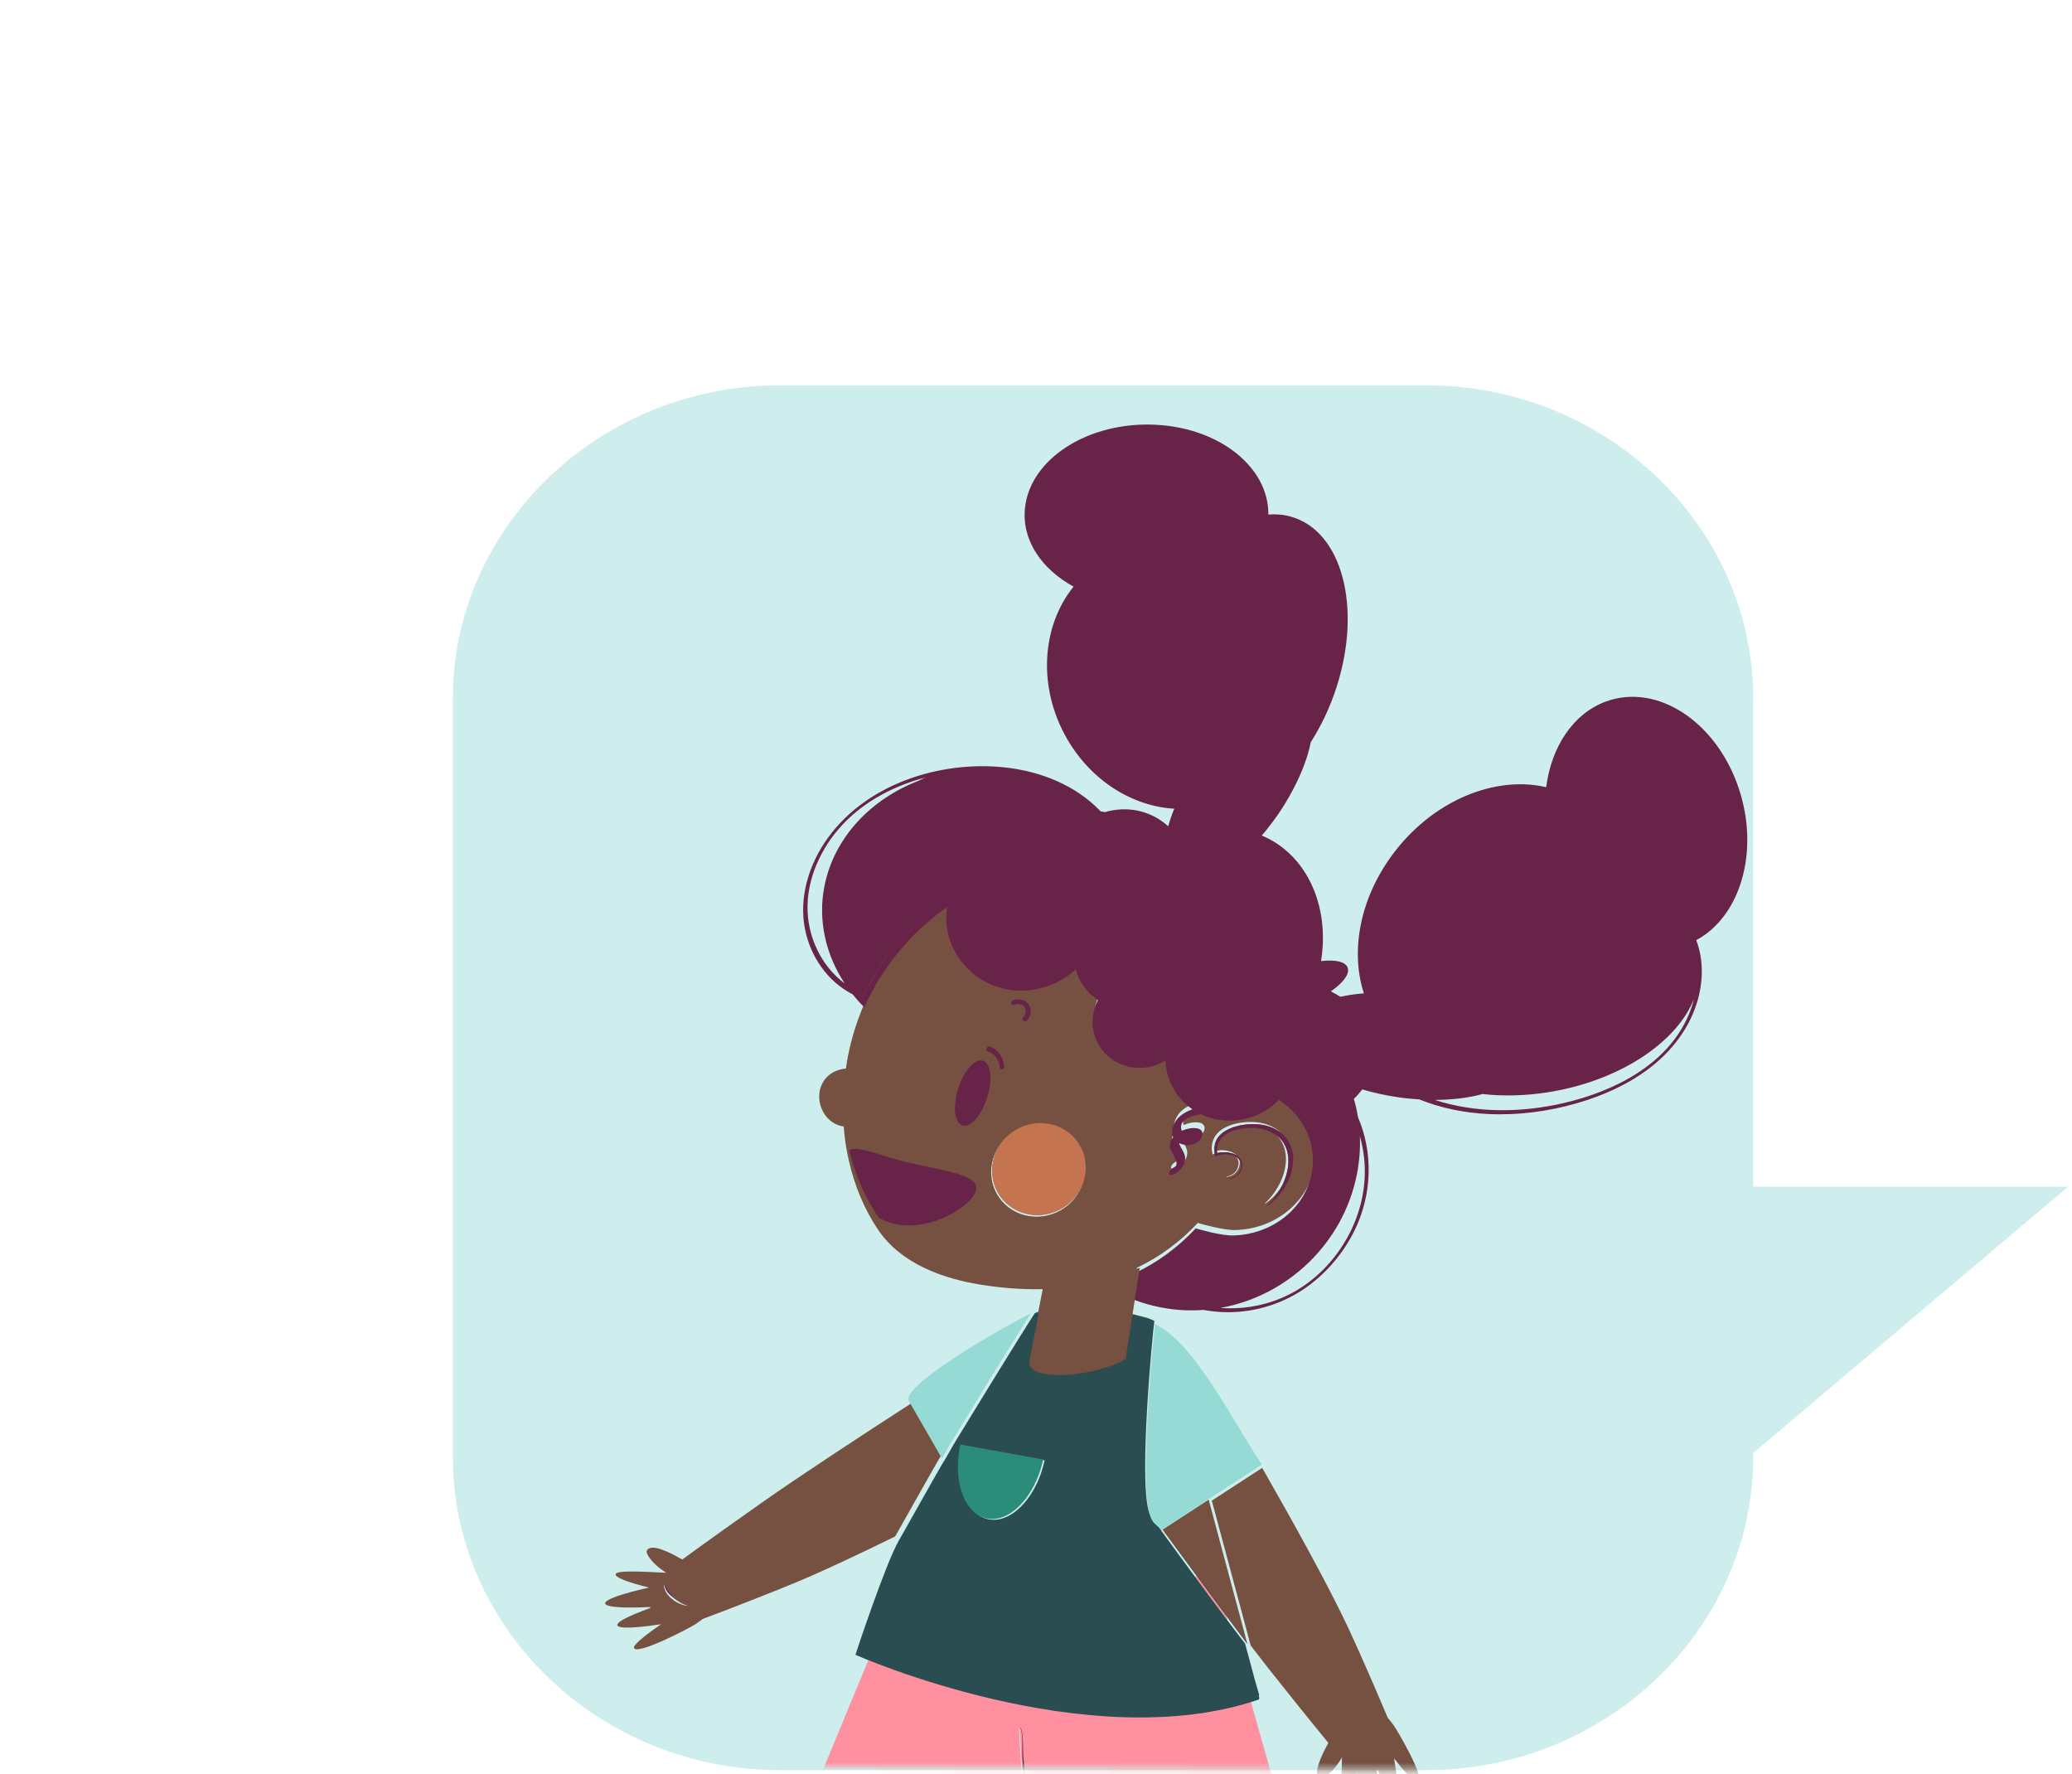 <svg xmlns="http://www.w3.org/2000/svg" width="271" height="232" fill="none" viewBox="0 0 271 232"><path fill="#CDEEEC" fill-rule="evenodd" d="M186.546 50.383C210.065 50.383 229.308 68.809 229.308 91.331V155.172H270.502L229.308 189.994V190.526C229.308 213.048 210.065 231.474 186.546 231.474H101.992C78.472 231.474 59.229 213.048 59.229 190.526V91.331C59.229 68.809 78.472 50.383 101.992 50.383H186.546Z" clip-rule="evenodd"/><mask id="mask0_18408_28114" style="mask-type:luminance" width="271" height="232" x="0" y="0" maskUnits="userSpaceOnUse"><path fill="#fff" d="M270.502 0.194C271.58 0.194 270.502 135.339 270.502 231.474C270.502 231.474 185.381 231.474 181.574 231.474L103.07 230.957C98.639 230.957 7.894 231.474 7.894 230.315C7.894 166.703 4.082 0.194 0.443 0.194H270.502Z"/></mask><g mask="url(#mask0_18408_28114)"><path fill="#FF90A0" fill-rule="evenodd" d="M110.745 244.117C115.331 246.097 119.807 247.526 124.703 248.251L124.737 248.257C127.869 248.717 131.171 248.886 134.792 248.717C134.809 248.345 134.647 247.994 134.568 247.613C134.464 247.14 134.405 246.659 134.36 246.173L134.201 243.278C134.124 241.352 134.062 239.422 134.015 237.487C134.016 237.48 134.012 237.466 134.013 237.459C133.982 237.087 133.944 236.706 133.914 236.327C133.816 235.327 133.534 230.665 133.265 225.978C133.265 225.978 133.259 225.97 133.261 225.963C133.261 225.963 133.267 225.964 133.269 225.958C133.277 225.952 133.29 225.954 133.296 225.962C133.579 226.374 133.562 226.891 133.616 227.364C133.654 227.849 133.658 228.328 133.667 228.815C133.653 229.776 133.802 230.729 133.873 231.69L134.132 234.573C134.23 235.538 134.236 236.503 134.292 237.469C134.396 239.399 134.48 241.325 134.548 243.257L134.55 243.285C134.726 245.094 134.89 246.902 135.061 248.704C135.142 249.576 135.224 250.442 135.304 251.314C136.326 251.323 137.336 251.317 138.328 251.293C143.138 251.173 147.673 250.629 152.281 249.361C152.325 249.347 152.377 249.334 152.422 249.321C160.272 247.401 168.678 242.823 168.862 241.854C169.003 241.065 159.033 206.578 159.033 206.578L120.428 200.473C120.428 200.473 114.76 214.193 103.424 241.635C104.118 241.952 110.059 243.828 110.745 244.117Z" clip-rule="evenodd"/><path fill="#FF90A0" fill-rule="evenodd" d="M133.358 225.9C133.357 225.907 133.362 225.915 133.362 225.915C133.624 230.539 133.898 235.137 133.993 236.124C134.023 236.498 134.059 236.873 134.09 237.24C134.089 237.247 134.093 237.261 134.091 237.268C134.126 237.725 134.177 238.164 134.211 238.621L134.21 238.627C134.254 239.099 134.308 239.559 134.334 240.022L134.333 240.028C134.423 241.007 134.52 241.98 134.61 242.959C134.543 241.054 134.462 239.153 134.361 237.249C134.307 236.297 134.301 235.345 134.206 234.393L133.953 231.549C133.885 230.601 133.74 229.661 133.753 228.713C133.744 228.233 133.74 227.76 133.703 227.282C133.651 226.816 133.668 226.306 133.392 225.899C133.387 225.891 133.374 225.889 133.366 225.895C133.364 225.901 133.358 225.9 133.358 225.9Z" clip-rule="evenodd"/><path fill="#FF90A0" fill-rule="evenodd" d="M133.416 225.9C133.415 225.907 133.42 225.915 133.42 225.915C133.682 230.539 133.956 235.138 134.052 236.124C134.081 236.498 134.118 236.873 134.149 237.241C134.147 237.247 134.151 237.262 134.15 237.268C134.196 239.177 134.256 241.081 134.331 242.981L134.486 245.837C134.529 246.316 134.587 246.79 134.688 247.258C134.765 247.633 134.923 247.979 134.906 248.346C134.927 248.343 134.947 248.346 134.968 248.342C135.03 248.339 135.099 248.336 135.168 248.333C135.001 246.556 134.842 244.773 134.67 242.987L134.669 242.96C134.602 241.055 134.521 239.154 134.419 237.25C134.366 236.298 134.359 235.346 134.264 234.394L134.012 231.549C133.943 230.601 133.798 229.661 133.812 228.713C133.802 228.233 133.799 227.76 133.762 227.282C133.709 226.816 133.726 226.306 133.451 225.899C133.445 225.891 133.432 225.889 133.424 225.895C133.423 225.901 133.416 225.9 133.416 225.9Z" clip-rule="evenodd"/><path fill="#672448" fill-rule="evenodd" d="M133.415 225.9C133.414 225.907 133.419 225.915 133.419 225.915L133.424 225.922C133.669 226.31 133.659 226.821 133.698 227.286C133.715 227.761 133.711 228.239 133.707 228.717C133.671 229.675 133.794 230.625 133.842 231.569L134.039 234.418C134.123 235.355 134.111 236.296 134.147 237.239C134.145 237.245 134.149 237.26 134.148 237.266C134.194 239.175 134.254 241.078 134.329 242.978L134.484 245.833C134.527 246.312 134.585 246.787 134.685 247.254C134.762 247.629 134.92 247.975 134.903 248.342C134.905 248.438 134.886 248.537 134.853 248.635C134.852 248.641 134.856 248.656 134.863 248.657C134.876 248.659 134.884 248.653 134.885 248.647C134.932 248.545 134.958 248.446 134.965 248.338C135.018 247.964 134.889 247.574 134.834 247.223C134.76 246.76 134.729 246.29 134.718 245.816L134.668 242.984L134.666 242.957C134.6 241.052 134.518 239.152 134.417 237.248C134.363 236.296 134.357 235.344 134.262 234.392L134.01 231.548C133.941 230.6 133.797 229.661 133.81 228.713C133.801 228.232 133.797 227.76 133.76 227.282C133.708 226.816 133.725 226.306 133.449 225.899C133.444 225.891 133.431 225.889 133.423 225.895C133.422 225.901 133.415 225.9 133.415 225.9Z" clip-rule="evenodd"/><path fill="#672448" fill-rule="evenodd" d="M86.843 206.9C87.052 207.204 87.226 207.503 87.442 207.775C87.649 208.049 87.843 208.334 88.09 208.582C88.585 209.07 89.208 209.445 89.902 209.659C89.911 209.661 89.916 209.671 89.912 209.68C89.91 209.688 89.901 209.693 89.893 209.692C89.167 209.573 88.471 209.26 87.899 208.786C87.612 208.553 87.335 208.291 87.15 207.966C86.972 207.638 86.832 207.288 86.81 206.912C86.81 206.902 86.817 206.894 86.827 206.893C86.834 206.892 86.84 206.895 86.843 206.9Z" clip-rule="evenodd"/><path fill="#2A4D52" fill-rule="evenodd" d="M163.678 215.896L163.706 216.007L163.725 216.07C163.706 216 163.693 215.945 163.678 215.896Z" clip-rule="evenodd"/><path fill="#2A4D52" fill-rule="evenodd" d="M164.361 218.155L164.5 218.683L164.757 219.648C164.614 219.147 164.483 218.654 164.361 218.155Z" clip-rule="evenodd"/><path fill="#765040" fill-rule="evenodd" d="M87.148 208.274C87.337 208.599 87.609 208.863 87.9 209.094C88.465 209.569 89.162 209.878 89.889 209.997C89.896 209.998 89.903 209.992 89.904 209.985C89.912 209.979 89.907 209.965 89.893 209.964C89.205 209.752 88.579 209.374 88.084 208.892C87.837 208.644 87.644 208.359 87.441 208.088C87.225 207.815 87.047 207.519 86.842 207.213C86.836 207.205 86.836 207.205 86.829 207.205C86.815 207.204 86.807 207.217 86.806 207.223C86.829 207.602 86.973 207.95 87.148 208.274ZM79.371 209.349C80.181 208.736 83.035 208.018 84.896 207.594C84.263 207.442 83.606 207.26 83.003 207.09C81.62 206.673 80.476 206.222 80.521 205.856C80.594 205.266 84.633 205.558 86.93 205.652L86.944 205.647L86.965 205.649C87.02 205.654 87.089 205.653 87.144 205.658C87.106 205.634 87.067 205.61 87.022 205.578C85.629 204.735 84.513 203.376 84.58 202.834C84.585 202.793 84.596 202.76 84.614 202.727C85.173 201.791 87.527 202.939 89.235 203.933C92.48 201.551 97.157 198.242 99.669 196.473C104.745 192.905 112.45 187.859 119.325 183.417L123.21 190.145C123.21 190.152 123.203 190.151 123.202 190.158C123.115 190.301 122.968 190.541 122.838 190.749C122.76 190.879 122.689 191.003 122.636 191.094C122.319 191.641 122.001 192.202 121.674 192.775C120.735 194.431 119.758 196.18 118.812 197.842C118.768 197.92 118.731 197.992 118.688 198.063C118.314 198.735 117.934 199.4 117.552 200.078C117.393 200.359 117.235 200.632 117.076 200.913C112.465 203.173 108.028 205.271 104.541 206.741C101.448 208.047 95.697 210.282 91.948 211.687C91.94 211.694 91.932 211.7 91.925 211.699C91.506 212.011 91.084 212.288 90.938 212.399C90.28 212.847 83.383 216.458 82.931 215.507C82.741 215.079 84.695 213.624 86.462 212.391C84.413 212.701 81.431 213.052 80.843 212.651C80.785 212.611 80.756 212.567 80.741 212.518C80.672 212.177 81.638 211.653 82.86 211.125C83.548 210.83 84.326 210.536 85.059 210.266C85.043 210.23 85.034 210.188 85.026 210.14C83.359 210.224 81.004 210.268 79.841 210.034C79.427 209.956 79.173 209.831 79.151 209.665C79.136 209.567 79.218 209.458 79.371 209.349Z" clip-rule="evenodd"/><path fill="#765040" fill-rule="evenodd" d="M86.901 205.361C86.895 205.361 86.888 205.361 86.883 205.36C86.902 205.332 86.924 205.317 86.957 205.298L86.963 205.292C87.005 205.322 87.043 205.345 87.086 205.369C87.025 205.364 86.962 205.365 86.901 205.361Z" clip-rule="evenodd"/><path fill="#765040" fill-rule="evenodd" d="M87.09 205.369C87.089 205.369 87.087 205.369 87.085 205.369C87.042 205.346 87.005 205.322 86.962 205.292C87.004 205.32 87.045 205.349 87.09 205.369Z" clip-rule="evenodd"/><path fill="#96DAD5" fill-rule="evenodd" d="M148.581 175.121L148.586 175.135C148.956 174.938 149.294 174.731 149.591 174.521L149.739 172.745C149.733 172.744 149.72 172.736 149.712 172.742L149.564 174.518C149.274 174.729 148.944 174.93 148.581 175.121Z" clip-rule="evenodd"/><path fill="#96DAD5" fill-rule="evenodd" d="M150.328 197.848C150.462 198.322 150.6 198.817 150.865 199.235C151.107 199.61 151.495 199.802 151.754 200.151L153.2 199.213L157.778 196.235L164.347 191.96L165.039 191.519C162.044 186.961 159.635 182.265 156.291 177.927C154.87 176.08 153.168 174.188 151.078 173.158C150.823 175.012 149.088 193.304 150.328 197.848Z" clip-rule="evenodd"/><path fill="#96DAD5" fill-rule="evenodd" d="M118.855 183.163L119.342 184.024L123.202 190.716C123.41 190.36 123.597 190.016 123.789 189.685C123.93 189.439 124.069 189.2 124.209 188.96C124.235 188.915 124.262 188.863 124.289 188.817C124.324 188.752 124.366 188.688 124.41 188.617C124.445 188.552 124.487 188.494 124.523 188.423C124.565 188.358 124.601 188.293 124.644 188.222C126.954 184.437 133.079 174.433 134.835 171.735C128.895 174.748 117.888 181.456 118.855 183.163Z" clip-rule="evenodd"/><path fill="#765040" fill-rule="evenodd" d="M162.882 212.561L162.127 209.749L161.984 209.232L158.494 196.228L165.084 191.946C169.131 199.015 173.627 207.124 176.26 212.698C177.636 215.619 180.003 221.06 181.501 224.612C181.5 224.619 181.506 224.626 181.512 224.634C181.83 225.016 182.126 225.41 182.233 225.543C182.696 226.149 186.48 232.602 185.529 233.116C185.103 233.337 183.594 231.554 182.322 229.922C182.671 231.901 183.086 234.791 182.688 235.403C182.654 235.454 182.615 235.492 182.565 235.508C182.222 235.606 181.672 234.706 181.113 233.546C180.807 232.899 180.491 232.163 180.204 231.47C180.168 231.487 180.124 231.504 180.082 231.514C180.192 233.137 180.289 235.434 180.077 236.593C180.007 237.002 179.892 237.265 179.723 237.297C179.624 237.316 179.508 237.251 179.394 237.111C178.77 236.368 177.977 233.634 177.515 231.85C177.375 232.478 177.212 233.137 177.048 233.742C176.656 235.138 176.226 236.291 175.856 236.272C175.258 236.266 175.472 232.281 175.516 230.017L175.518 230.004C175.52 229.936 175.514 229.867 175.522 229.8C175.522 229.801 175.521 229.802 175.52 229.804C175.52 229.802 175.52 229.8 175.521 229.799C175.507 229.828 175.49 229.855 175.473 229.882C175.463 229.897 175.454 229.912 175.445 229.929C174.559 231.478 173.076 232.741 172.62 232.524C171.667 232.05 172.773 229.657 173.739 227.904C171.276 224.92 167.839 220.623 166.01 218.308C165.26 217.356 164.44 216.302 163.574 215.169L163.019 213.077L162.882 212.561Z" clip-rule="evenodd"/><path fill="#765040" fill-rule="evenodd" d="M152.045 200.025C152.051 200.033 152.074 200.069 152.128 200.135C152.146 200.157 152.157 200.178 152.188 200.208C152.205 200.237 152.229 200.266 152.252 200.302C152.27 200.324 152.281 200.346 152.299 200.368C152.311 200.383 152.322 200.404 152.341 200.419C152.346 200.433 152.351 200.447 152.363 200.462L152.393 200.499C152.405 200.514 152.416 200.535 152.435 200.55C154.268 202.988 161.931 213.257 163.016 214.838C163.045 214.881 163.08 214.932 163.123 214.977C163.128 214.991 163.14 215.006 163.152 215.02C163.158 215.028 163.164 215.035 163.163 215.042L162.608 212.95L162.472 212.434L161.716 209.623L161.573 209.106L158.086 196.104L153.495 199.086L152.045 200.025Z" clip-rule="evenodd"/><path fill="#765040" fill-rule="evenodd" d="M149.735 172.399L149.732 172.42C149.739 172.421 149.752 172.429 149.759 172.429L149.76 172.422C149.773 172.43 149.78 172.431 149.794 172.432L149.788 172.418C149.775 172.41 149.768 172.409 149.762 172.409C149.755 172.408 149.748 172.407 149.735 172.399Z" clip-rule="evenodd"/><path fill="#765040" fill-rule="evenodd" d="M140.067 177.068L140.08 177.069L140.082 177.056C140.075 177.062 140.075 177.062 140.067 177.068Z" clip-rule="evenodd"/><path fill="#2A4D52" fill-rule="evenodd" d="M149.762 172.421C149.775 172.429 149.782 172.43 149.796 172.431L149.795 172.438C149.782 172.43 149.775 172.429 149.761 172.428L149.762 172.421Z" clip-rule="evenodd"/><path fill="#2A4D52" fill-rule="evenodd" d="M152.448 200.509C152.571 200.691 152.701 200.873 152.837 201.056C153.097 201.413 153.363 201.778 153.629 202.143C154.446 203.254 155.268 204.385 156.091 205.503C157.121 206.899 158.146 208.288 159.154 209.647C159.765 210.466 160.364 211.264 160.952 212.047C161.333 212.545 161.701 213.035 162.064 213.518C162.289 213.818 162.516 214.111 162.729 214.397C162.85 214.544 162.956 214.69 163.076 214.837C161.986 213.252 154.29 202.953 152.448 200.509Z" clip-rule="evenodd"/><path fill="#2A4D52" fill-rule="evenodd" d="M125.889 194.89C125.912 194.987 125.936 195.072 125.966 195.163C126.472 196.732 127.366 197.905 128.547 198.427L128.553 198.428C128.718 198.497 128.89 198.56 129.071 198.61C129.157 198.639 129.244 198.66 129.332 198.675C129.616 198.727 129.906 198.739 130.191 198.724C130.275 198.718 130.365 198.712 130.45 198.699C130.535 198.686 130.612 198.673 130.697 198.66C130.775 198.646 130.86 198.626 130.939 198.606C133.413 197.951 135.773 194.908 136.624 190.966L133.985 190.492L125.83 189.014L125.803 189.011C125.346 191.151 125.4 193.192 125.874 194.847C125.872 194.861 125.877 194.875 125.889 194.89ZM117.528 201.506C117.687 201.226 117.845 200.953 118.004 200.673C118.385 199.997 118.764 199.333 119.137 198.663C119.18 198.591 119.217 198.519 119.261 198.441C120.205 196.783 121.181 195.038 122.117 193.385C122.444 192.813 122.762 192.254 123.078 191.708C123.131 191.617 123.201 191.493 123.279 191.363C123.347 191.26 123.416 191.15 123.477 191.046C123.54 190.935 123.607 190.839 123.651 190.761C123.861 190.404 124.049 190.058 124.242 189.727C124.383 189.48 124.523 189.239 124.663 188.999C124.69 188.953 124.717 188.901 124.743 188.856C124.779 188.79 124.821 188.726 124.865 188.655C124.9 188.589 124.942 188.532 124.979 188.46C125.021 188.395 125.057 188.33 125.1 188.259C127.421 184.46 133.575 174.422 135.34 171.716C135.574 171.6 136.028 171.447 136.481 171.308C137.138 171.105 137.795 170.93 137.789 170.929C141.783 170.688 145.865 171.156 150.033 172.333C150.359 172.444 150.675 172.575 150.981 172.725C150.724 174.589 148.975 192.974 150.225 197.541C150.36 198.018 150.5 198.516 150.766 198.936C151.011 199.313 151.402 199.505 151.663 199.856C151.669 199.864 151.692 199.9 151.746 199.966C151.765 199.988 151.776 200.01 151.807 200.04C151.824 200.069 151.848 200.098 151.871 200.134C151.889 200.157 151.9 200.178 151.918 200.2C151.936 200.229 151.96 200.258 151.983 200.295L152.013 200.332C152.025 200.346 152.036 200.368 152.055 200.383C152.178 200.565 152.308 200.747 152.444 200.93C152.705 201.288 152.971 201.654 153.237 202.019C154.055 203.131 154.877 204.263 155.701 205.382C156.733 206.779 157.759 208.169 158.768 209.53C159.379 210.35 159.98 211.149 160.568 211.932C160.95 212.431 161.318 212.922 161.681 213.405C161.907 213.705 162.133 213.999 162.347 214.284C162.468 214.432 162.574 214.578 162.694 214.725C162.724 214.769 162.759 214.82 162.802 214.865C162.807 214.879 162.819 214.894 162.831 214.908C162.837 214.916 162.843 214.923 162.842 214.93C162.866 215.014 162.886 215.077 162.906 215.14L162.963 215.351L162.992 215.456L163.015 215.553C163.034 215.617 163.053 215.693 163.075 215.791L163.103 215.903L163.123 215.966C163.132 216.001 163.149 216.037 163.157 216.079C163.166 216.12 163.182 216.156 163.191 216.198C163.27 216.458 163.335 216.716 163.401 216.968C163.5 217.339 163.594 217.703 163.695 218.067C163.819 218.571 163.952 219.068 164.097 219.573C164.301 220.281 164.505 220.982 164.703 221.677L164.635 221.671C164.677 221.886 164.774 222.192 164.591 222.254C142.307 229.853 111.986 216.445 111.888 216.389C111.869 216.38 115.768 204.623 117.528 201.506Z" clip-rule="evenodd"/><path fill="#2A8C79" fill-rule="evenodd" d="M125.669 194.74C125.668 194.753 125.673 194.768 125.685 194.782C125.708 194.88 125.732 194.965 125.762 195.056C126.269 196.629 127.164 197.804 128.348 198.328L128.355 198.328C128.519 198.398 128.692 198.461 128.873 198.511C128.959 198.54 129.047 198.561 129.135 198.576C129.42 198.629 129.71 198.641 129.996 198.625C130.08 198.619 130.17 198.613 130.255 198.6C130.34 198.587 130.418 198.574 130.503 198.561C130.581 198.547 130.666 198.527 130.745 198.507C133.224 197.851 135.589 194.801 136.442 190.85L133.797 190.374L125.626 188.893L125.599 188.891C125.141 191.035 125.194 193.081 125.669 194.74Z" clip-rule="evenodd"/><path fill="#765040" fill-rule="evenodd" d="M149.202 165.727L149.185 165.815C149.162 165.825 149.131 165.841 149.108 165.851L149.202 165.727ZM162.12 160.802C162.155 160.801 162.19 160.8 162.226 160.798C162.19 160.8 162.151 160.821 162.116 160.823C159.991 160.806 157.284 159.897 157.26 159.914L157.253 159.913C157.227 159.902 157.193 159.897 157.168 159.879C157.506 159.981 160.535 160.864 162.12 160.802Z" clip-rule="evenodd"/><path fill="#765040" fill-rule="evenodd" d="M134.602 159.021C137.938 159.549 141.161 157.306 141.81 154.005C142.457 150.711 140.284 147.615 136.948 147.087C133.618 146.561 130.395 148.803 129.748 152.098C129.099 155.399 131.272 158.495 134.602 159.021ZM158.559 150.782L158.608 150.956L158.775 150.893C159.271 150.687 159.85 150.626 160.394 150.712C160.934 150.783 161.479 151.001 161.787 151.431C162.11 151.857 162.015 152.48 161.767 152.96C161.491 153.437 160.959 153.789 160.397 153.832L160.399 153.895C160.986 153.87 161.557 153.53 161.874 153.019C162.162 152.517 162.303 151.839 161.941 151.324C161.606 150.82 161.018 150.568 160.443 150.463C159.922 150.367 159.373 150.384 158.844 150.543C158.739 149.757 158.982 148.95 159.559 148.403C160.167 147.806 161.04 147.5 161.891 147.337C162.749 147.181 163.644 147.157 164.496 147.312C165.337 147.452 166.128 147.813 166.774 148.303C168.09 149.343 168.412 151.162 168.056 152.832C167.704 154.516 166.759 156.114 165.442 157.361L165.488 157.41C166.237 156.884 166.901 156.212 167.429 155.45C167.97 154.697 168.383 153.84 168.603 152.939C168.835 152.04 168.912 151.082 168.687 150.159C168.482 149.239 167.949 148.385 167.186 147.814C166.418 147.263 165.528 146.907 164.593 146.78C163.672 146.655 162.731 146.7 161.812 146.888C160.903 147.091 159.973 147.436 159.282 148.137C158.583 148.838 158.341 149.895 158.559 150.782ZM108.745 140.353C109.315 139.986 109.978 139.786 110.642 139.724C110.716 139.202 110.793 138.667 110.898 138.136C111.398 135.594 112.182 133.174 113.195 130.908C113.193 130.914 113.2 130.916 113.2 130.916C114.427 128.558 115.678 126.33 117.195 124.317C117.422 124.02 117.641 123.722 117.88 123.434C118.038 123.237 118.203 123.041 118.374 122.846C118.447 122.761 118.528 122.67 118.607 122.585C118.634 122.555 118.661 122.524 118.688 122.494C118.788 122.378 118.888 122.262 118.993 122.154C119.027 122.125 119.053 122.101 119.08 122.071C119.107 122.04 119.127 122.009 119.161 121.98C119.187 121.956 119.214 121.925 119.241 121.895C119.301 121.835 119.355 121.775 119.416 121.715C119.468 121.668 119.513 121.612 119.565 121.565L119.566 121.558C119.881 121.241 120.212 120.946 120.531 120.643L120.539 120.638C120.879 120.331 121.213 120.023 121.559 119.725C121.56 119.718 121.567 119.719 121.569 119.712C121.754 119.554 121.931 119.402 122.116 119.244C122.294 119.085 122.484 118.942 122.674 118.792L122.676 118.785C122.906 118.613 123.136 118.442 123.357 118.276C123.579 118.11 123.815 117.946 124.049 117.789C123.673 120.412 124.365 123.024 126.162 125.18C126.426 125.513 126.711 125.808 127.013 126.091C130.61 129.461 136.383 129.646 140.45 126.352C140.617 126.212 140.763 126.075 140.925 125.928C141.175 126.868 141.622 127.764 142.278 128.561C142.736 129.119 143.27 129.577 143.841 129.952C143.432 130.747 143.183 131.623 143.14 132.517C143.124 132.778 143.121 133.041 143.147 133.302C143.165 133.498 143.185 133.682 143.232 133.87C143.796 137.092 146.843 139.273 150.203 138.792C151.11 138.665 151.949 138.354 152.681 137.908C152.696 138.084 152.697 138.257 152.718 138.434C153.003 140.905 154.326 142.979 156.227 144.285C155.126 144.686 154.158 145.331 153.727 146.42C153.519 146.942 153.502 147.494 153.706 147.949C153.354 148.386 153.164 148.924 153.333 149.491C153.489 150.015 154.734 151.488 153.811 151.91C153.557 152.022 153.168 152.328 153.171 152.634C153.175 152.933 153.456 152.963 153.702 152.856C154.449 152.51 155.111 151.852 155.259 151.03C155.4 150.206 154.87 149.658 154.57 148.973C154.537 148.891 154.505 148.803 154.48 148.716C155.25 149.115 156.234 149.097 156.959 148.547C157.593 148.065 157.896 147.059 156.929 146.809C156.301 146.654 155.483 146.823 154.837 147.116C154.628 146.646 154.73 146.059 155.208 145.691C155.779 145.247 156.606 145.066 157.334 144.932L157.34 144.933C158.831 145.654 160.559 145.955 162.369 145.693C164.415 145.407 166.223 144.445 167.566 143.063C168.338 143.559 169.04 144.156 169.666 144.858C171.405 146.81 172.169 149.198 172.016 151.545C171.995 151.902 171.954 152.249 171.893 152.6C171.469 154.897 170.181 157.064 168.048 158.647C166.186 160.03 163.969 160.754 161.745 160.839C161.71 160.84 161.675 160.842 161.64 160.843C160.058 160.905 157.036 160.025 156.698 159.923C156.679 159.913 156.666 159.911 156.666 159.911C154.333 162.405 151.687 164.351 148.749 165.751L148.655 165.875L148.61 166.138C148.184 166.348 147.749 166.528 147.315 166.702C147.308 166.701 147.307 166.708 147.3 166.707L147.112 166.74L145.926 166.961L145.918 166.967C143.336 167.841 140.571 168.36 137.639 168.521L137.588 168.526C137.063 168.561 136.534 168.581 136.001 168.58C133.556 168.617 131.009 168.422 128.372 168.005C123.541 167.241 117.858 165.351 114.784 160.712C113.063 158.131 111.753 155.061 110.999 151.663C110.681 150.254 110.457 148.79 110.347 147.282C110.32 147.278 110.309 147.297 110.282 147.293C108.253 146.993 106.942 144.928 107.174 142.926C107.286 141.897 107.863 140.921 108.745 140.353Z" clip-rule="evenodd"/><path fill="#672448" fill-rule="evenodd" d="M105.684 119.96C106.038 123.347 107.746 126.567 110.472 128.587C108.024 124.87 106.943 120.38 107.825 115.897C109.077 109.53 113.879 104.512 120.132 102.101C120.132 102.101 120.14 102.096 120.155 102.091C120.452 101.931 120.76 101.786 121.071 101.662C120.887 101.709 120.71 101.757 120.525 101.811C116.412 102.971 112.492 105.136 109.691 108.397C106.938 111.597 105.248 115.821 105.684 119.96ZM159.61 171.029C163.128 171.295 166.766 170.495 169.894 168.551C175.198 165.243 178.649 159.065 178.502 152.816C178.47 151.38 178.252 149.964 177.87 148.604L177.862 148.61C177.923 150.216 177.801 151.869 177.474 153.531C175.677 162.665 168.304 169.495 159.61 171.029ZM204.497 144.245C211.071 142.727 218.049 139.256 220.832 132.779C221.131 132.08 221.376 131.365 221.562 130.635C219.249 136.391 211.684 141.421 202.283 142.858C199.345 143.299 196.518 143.357 193.9 143.06C192.119 143.553 189.992 143.818 187.662 143.83C192.987 145.57 198.941 145.53 204.497 144.245ZM108.291 109.551C113.435 102.438 123.082 99.43 131.474 100.356C136.165 100.876 140.711 102.701 143.939 106.079C143.945 106.086 143.957 106.095 143.949 106.101C144.153 106.126 144.336 106.155 144.532 106.193C144.701 106.151 144.857 106.099 145.026 106.057C148.001 105.394 150.754 106.209 152.79 108.044C152.997 107.31 153.261 106.536 153.583 105.751C148.181 105.436 142.786 102.172 139.577 96.641C135.669 89.901 136.228 81.87 140.415 76.713C136.189 74.394 133.612 70.587 134.062 66.415C134.748 59.945 142.42 55.077 151.209 55.547C159.605 55.99 165.958 61.168 165.887 67.286C166.86 67.205 167.83 67.282 168.771 67.542C175.505 69.366 178.202 79.384 174.789 89.914C173.936 92.543 172.786 94.946 171.435 97.054C171.077 98.877 170.317 100.961 169.178 103.13C168.6 104.255 167.913 105.404 167.131 106.538C166.69 107.18 166.23 107.778 165.766 108.361L165.765 108.368C165.523 108.675 165.282 108.976 165.03 109.26C169.445 111.078 172.633 115.617 172.998 121.576C173.082 122.964 172.996 124.326 172.786 125.675C174.723 125.456 176.109 125.765 176.296 126.658C176.478 127.474 175.581 128.59 174.062 129.635C174.499 129.863 174.916 130.088 175.313 130.345C176.263 130.129 177.292 129.98 178.384 129.897C176.622 124.471 177.793 117.628 182.08 111.817C187.281 104.734 195.478 101.359 202.225 102.937C202.908 97.689 205.713 93.337 210.024 91.739C216.743 89.269 224.529 94.377 227.44 103.164C230.148 111.352 227.641 119.835 221.852 122.941C222.873 125.604 222.772 128.601 221.864 131.373C220.784 134.658 218.596 137.47 215.836 139.604C212.994 141.794 209.663 143.279 206.234 144.264C202.471 145.348 198.534 145.859 194.657 145.675C191.549 145.529 188.477 144.912 185.635 143.765L185.628 143.764C184.703 143.707 183.757 143.613 182.793 143.468C181.156 143.23 179.611 142.882 178.178 142.455C177.849 142.886 177.48 143.305 177.074 143.697C177.295 144.457 177.474 145.218 177.597 146.011C177.603 146.019 177.608 146.027 177.6 146.033C177.606 146.04 177.61 146.055 177.609 146.062L177.607 146.068C179.589 150.666 179.495 156.151 177.164 160.896C175.743 163.788 173.624 166.321 171.054 168.195C168.371 170.148 165.221 171.281 162.019 171.535C160.472 171.656 158.929 171.578 157.427 171.292L157.42 171.291C157.42 171.291 157.419 171.298 157.412 171.297C157.404 171.303 157.404 171.303 157.399 171.295C157.391 171.301 157.384 171.299 157.378 171.292C155.797 171.408 154.215 171.351 152.596 171.095C150.969 170.838 149.344 170.395 147.904 169.794L147.898 169.793L148.361 166.833L148.406 166.57L148.5 166.447C151.43 165.051 154.068 163.112 156.395 160.626C156.395 160.626 156.408 160.628 156.427 160.638C156.764 160.74 159.777 161.617 161.355 161.555C161.39 161.554 161.425 161.552 161.46 161.551C163.678 161.466 165.888 160.745 167.746 159.366C169.873 157.788 171.157 155.628 171.58 153.338C171.641 152.989 171.681 152.643 171.703 152.287C171.855 149.948 171.093 147.568 169.359 145.621C168.735 144.922 168.034 144.327 167.265 143.832C165.925 145.21 164.123 146.169 162.082 146.454C160.277 146.715 158.554 146.415 157.067 145.696L157.061 145.695C156.335 145.829 155.51 146.01 154.941 146.452C154.464 146.819 154.363 147.404 154.571 147.872C155.215 147.58 156.031 147.412 156.658 147.566C157.622 147.815 157.32 148.818 156.687 149.298C155.964 149.847 154.983 149.865 154.215 149.467C154.24 149.554 154.272 149.642 154.305 149.723C154.604 150.406 155.132 150.953 154.992 151.774C154.844 152.593 154.184 153.249 153.439 153.594C153.194 153.701 152.914 153.67 152.909 153.372C152.906 153.068 153.295 152.763 153.547 152.651C154.469 152.23 153.227 150.762 153.071 150.24C152.903 149.674 153.092 149.138 153.443 148.703C153.239 148.249 153.257 147.699 153.464 147.179C153.894 146.093 154.859 145.451 155.957 145.051C154.061 143.749 152.742 141.682 152.458 139.218C152.437 139.042 152.436 138.869 152.421 138.694C151.691 139.139 150.854 139.449 149.949 139.575C146.599 140.054 143.56 137.881 142.997 134.669C142.95 134.481 142.93 134.299 142.913 134.102C142.887 133.843 142.89 133.581 142.906 133.321C142.949 132.429 143.197 131.556 143.605 130.764C143.035 130.39 142.503 129.933 142.047 129.377C141.392 128.583 140.946 127.69 140.697 126.752C140.536 126.9 140.39 127.035 140.223 127.175C136.167 130.459 130.411 130.274 126.823 126.915C126.522 126.633 126.238 126.339 125.974 126.007C124.182 123.858 123.492 121.255 123.867 118.64C123.633 118.796 123.399 118.96 123.178 119.125C122.943 119.288 122.72 119.461 122.498 119.633L122.496 119.639C122.306 119.789 122.117 119.932 121.94 120.09C121.225 120.668 120.532 121.278 119.875 121.92C119.71 122.081 119.554 122.235 119.397 122.397L119.395 122.404C119.344 122.451 119.298 122.506 119.247 122.553C119.186 122.613 119.133 122.673 119.072 122.733C119.045 122.763 119.018 122.793 118.993 122.817C118.959 122.846 118.939 122.878 118.912 122.908C118.885 122.938 118.859 122.962 118.826 122.991C118.721 123.099 118.621 123.214 118.521 123.33C118.494 123.36 118.468 123.39 118.441 123.421C118.361 123.505 118.28 123.596 118.208 123.681C118.037 123.875 117.873 124.07 117.715 124.267C115.854 126.481 114.271 128.988 113.043 131.716C112.498 131.181 111.989 130.61 111.511 130.016C108.228 128.343 106.015 125.098 105.292 121.529C104.457 117.389 105.778 113.017 108.291 109.551Z" clip-rule="evenodd"/><path fill="#765040" fill-rule="evenodd" d="M158.91 151.049L158.96 151.223L159.126 151.159C159.621 150.954 160.198 150.894 160.74 150.979C161.278 151.05 161.822 151.268 162.129 151.696C162.45 152.12 162.356 152.741 162.109 153.219C161.834 153.694 161.303 154.045 160.743 154.088L160.745 154.15C161.33 154.125 161.899 153.787 162.216 153.278C162.503 152.777 162.643 152.102 162.282 151.589C161.948 151.087 161.362 150.836 160.789 150.731C160.27 150.636 159.722 150.653 159.195 150.811C159.09 150.028 159.332 149.223 159.907 148.679C160.513 148.084 161.383 147.779 162.233 147.617C163.087 147.462 163.979 147.437 164.829 147.592C165.667 147.731 166.456 148.091 167.1 148.579C168.412 149.616 168.733 151.428 168.378 153.091C168.027 154.77 167.085 156.361 165.772 157.604L165.818 157.653C166.564 157.129 167.226 156.46 167.753 155.7C168.292 154.95 168.704 154.096 168.923 153.198C169.155 152.303 169.231 151.348 169.006 150.428C168.803 149.512 168.271 148.661 167.51 148.092C166.745 147.542 165.858 147.188 164.926 147.062C164.008 146.937 163.07 146.982 162.153 147.169C161.247 147.371 160.321 147.715 159.631 148.414C158.935 149.112 158.693 150.165 158.91 151.049Z" clip-rule="evenodd"/><path fill="#765040" fill-rule="evenodd" d="M129.872 151.918C129.225 155.207 131.391 158.291 134.709 158.815C138.035 159.341 141.247 157.107 141.893 153.818C142.539 150.536 140.373 147.452 137.048 146.927C133.729 146.402 130.517 148.636 129.872 151.918Z" clip-rule="evenodd"/><path fill="#765040" fill-rule="evenodd" d="M118.956 121.597C119.268 121.281 119.596 120.989 119.912 120.688C119.752 120.835 119.585 120.974 119.431 121.121C119.268 121.281 119.112 121.436 118.956 121.597Z" clip-rule="evenodd"/><path fill="#765040" fill-rule="evenodd" d="M112.693 130.747C112.692 130.754 112.699 130.755 112.699 130.755C113.902 128.425 115.128 126.223 116.616 124.234C116.838 123.94 117.053 123.646 117.287 123.361C115.458 125.556 113.901 128.042 112.693 130.747Z" clip-rule="evenodd"/><path fill="#672448" fill-rule="evenodd" d="M158.91 151.049L158.96 151.223L159.126 151.159C159.621 150.954 160.198 150.894 160.74 150.979C161.278 151.05 161.822 151.268 162.129 151.696C162.45 152.12 162.356 152.741 162.109 153.219C161.834 153.694 161.303 154.045 160.743 154.088L160.745 154.15C161.33 154.125 161.899 153.787 162.216 153.278C162.503 152.777 162.643 152.102 162.282 151.589C161.948 151.087 161.362 150.836 160.789 150.731C160.27 150.636 159.722 150.653 159.195 150.811C159.09 150.028 159.332 149.223 159.907 148.679C160.513 148.084 161.383 147.779 162.233 147.617C163.087 147.462 163.979 147.437 164.829 147.592C165.667 147.731 166.456 148.091 167.1 148.579C168.412 149.616 168.733 151.428 168.378 153.091C168.027 154.77 167.085 156.361 165.772 157.604L165.818 157.653C166.564 157.129 167.226 156.46 167.753 155.7C168.292 154.95 168.704 154.096 168.923 153.198C169.155 152.303 169.231 151.348 169.006 150.428C168.803 149.512 168.271 148.661 167.51 148.092C166.745 147.542 165.858 147.188 164.926 147.062C164.008 146.937 163.07 146.982 162.153 147.169C161.247 147.371 160.321 147.715 159.631 148.414C158.935 149.112 158.693 150.165 158.91 151.049Z" clip-rule="evenodd"/><path fill="#672448" fill-rule="evenodd" d="M117.304 123.383C117.069 123.668 116.853 123.963 116.63 124.257C115.137 126.248 113.906 128.453 112.699 130.784C112.699 130.784 112.692 130.783 112.693 130.777C113.906 128.068 115.468 125.581 117.304 123.383ZM119.435 121.054C119.588 120.907 119.753 120.769 119.912 120.623C119.598 120.923 119.273 121.214 118.963 121.528C119.118 121.368 119.273 121.214 119.435 121.054Z" clip-rule="evenodd"/><path fill="#C57450" fill-rule="evenodd" d="M129.872 151.918C129.225 155.207 131.391 158.291 134.709 158.815C138.035 159.341 141.247 157.107 141.893 153.818C142.539 150.536 140.373 147.452 137.048 146.927C133.729 146.402 130.517 148.636 129.872 151.918Z" clip-rule="evenodd"/><path fill="#765040" fill-rule="evenodd" d="M149.076 165.795L148.615 168.745L147.878 173.45L147.885 173.451L147.822 173.875L147.657 174.93L147.225 177.693C146.416 178.198 145.327 178.639 144.126 178.979C142.244 179.522 140.089 179.829 138.31 179.816C136.055 179.783 134.39 179.223 134.647 177.914L136.56 168.181C138.946 167.691 148.652 166.003 149.076 165.795Z" clip-rule="evenodd"/><path fill="#765040" fill-rule="evenodd" d="M136.452 168.21L135.752 171.772C138.157 171.278 148.446 165.957 148.446 165.957L147.827 166.074C147.82 166.073 147.819 166.08 147.812 166.078L147.623 166.111L146.436 166.333L146.428 166.339L138.141 167.895L138.091 167.9L136.452 168.21Z" clip-rule="evenodd"/><path fill="#672448" fill-rule="evenodd" d="M132.305 131.291C132.402 131.441 132.582 131.45 132.742 131.381C132.819 131.346 132.959 131.308 133.058 131.303C133.2 131.292 133.29 131.3 133.438 131.33C133.537 131.359 133.654 131.405 133.766 131.477C133.771 131.484 133.815 131.511 133.815 131.511C133.845 131.536 133.869 131.56 133.892 131.584C133.945 131.633 133.958 131.642 133.991 131.688C134.288 132.099 134.195 132.683 133.825 133.035C133.697 133.156 133.718 133.369 133.837 133.475C133.969 133.59 134.162 133.567 134.291 133.446C134.865 132.905 134.985 131.933 134.51 131.319C134.025 130.689 133.143 130.509 132.411 130.857C132.249 130.932 132.225 131.164 132.305 131.291Z" clip-rule="evenodd"/><path fill="#672448" fill-rule="evenodd" d="M125.891 147.179C126.947 147.481 128.394 145.833 129.121 143.493C129.854 141.154 129.59 139.014 128.541 138.707C127.485 138.405 126.038 140.053 125.311 142.393C124.578 144.732 124.842 146.872 125.891 147.179Z" clip-rule="evenodd"/><path fill="#672448" fill-rule="evenodd" d="M129.029 137.117C128.984 137.313 129.083 137.473 129.236 137.52C130.036 137.745 130.663 138.562 130.76 139.529C130.776 139.712 130.876 139.864 131.055 139.847C131.2 139.833 131.373 139.649 131.355 139.472C131.225 138.176 130.466 137.142 129.389 136.834C129.236 136.787 129.063 136.941 129.029 137.117Z" clip-rule="evenodd"/><path fill="#672448" fill-rule="evenodd" d="M111.082 150.405C111.864 153.716 113.198 156.711 114.941 159.232C115.552 159.592 116.228 159.875 116.969 160.034C121.831 161.113 127.132 157.662 127.643 155.689C127.682 155.527 127.696 155.381 127.682 155.237C127.51 153.634 123.739 153.119 119.268 152.129C115.213 151.233 112.255 149.723 111.082 150.405Z" clip-rule="evenodd"/></g></svg>